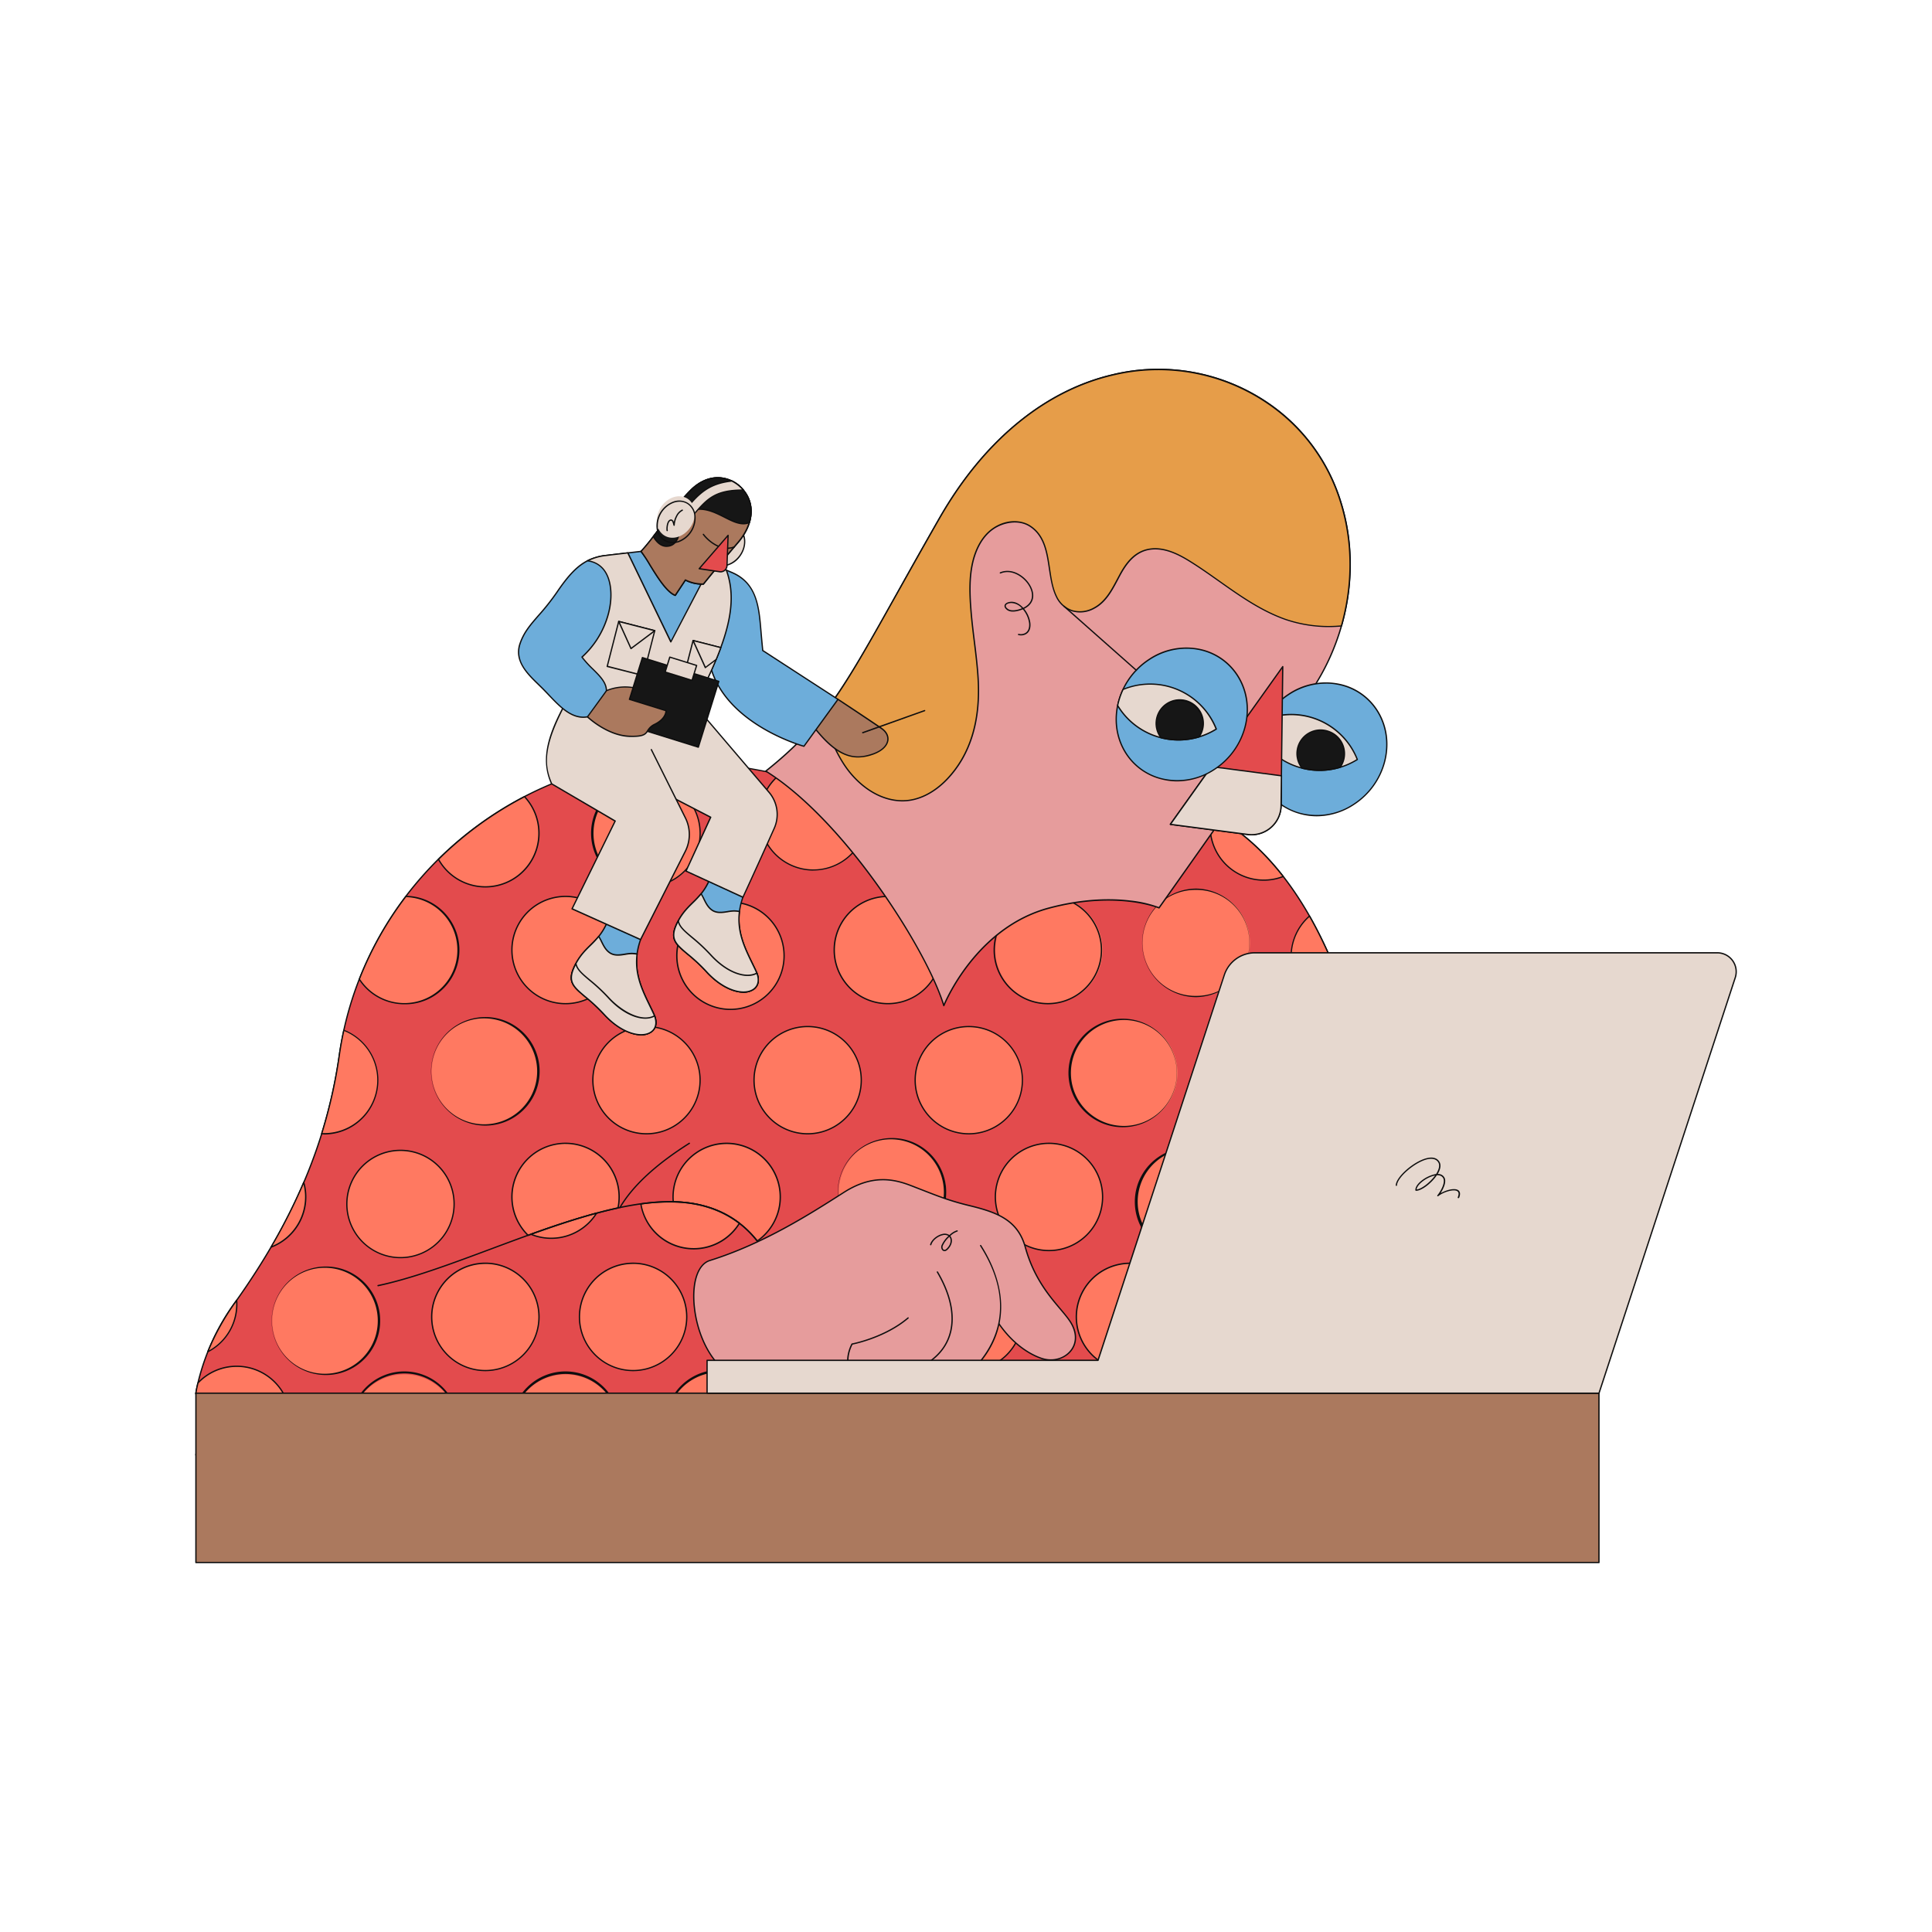 <svg width="80" height="80" fill="none" xmlns="http://www.w3.org/2000/svg"><path d="M9.2 59.692c.07.337.103.68.097 1.024h54.879c-.04-.086-.082-.172-.123-.255-.748-1.497-1.814-2.721-2.72-4.092-1.15-1.743-2.186-3.568-2.912-5.591-.78-2.175-1.18-4.512-1.821-6.745-1.186-4.134-2.775-8.269-6.402-10.313-3.601-2.03-5.697-.627-9.504-.316v-.196c-5.407.396-10.864-2.86-16.236-1.317-5.409 1.553-9.602 6.114-10.408 11.805-.543 3.841-2.094 7.126-4.322 10.246a9.387 9.387 0 0 0-1.512 3.239 5.81 5.81 0 0 0-.108.526c.668.381.957 1.257 1.092 1.985Z" fill="#E34B4D"/><path d="M64.176 60.742H9.297a.026.026 0 0 1-.02-.008.028.028 0 0 1-.007-.02 4.484 4.484 0 0 0-.097-1.017c-.185-1.002-.547-1.664-1.078-1.967a.027.027 0 0 1-.013-.027c.031-.197.058-.317.109-.529a9.36 9.36 0 0 1 1.515-3.248c2.441-3.419 3.813-6.671 4.318-10.234.792-5.593 4.882-10.234 10.428-11.823 3.056-.878 6.189-.195 9.22.465 2.304.501 4.688 1.022 7.022.85l.01.002a.026.026 0 0 1 .01.006.026.026 0 0 1 .006.009.026.026 0 0 1 .002.01v.161c1.033-.086 1.924-.249 2.786-.406 2.282-.418 4.082-.748 6.705.729 3.618 2.039 5.221 6.169 6.414 10.328.249.864.464 1.76.673 2.627.33 1.37.67 2.786 1.145 4.116.632 1.76 1.557 3.535 2.909 5.586.31.47.644.931.967 1.374.62.853 1.26 1.735 1.753 2.721a10.248 10.248 0 0 1 .127.267.026.026 0 0 1-.003.013.029.029 0 0 1-.022.015Zm-54.851-.054h54.809c-.035-.071-.072-.143-.105-.214-.49-.983-1.13-1.862-1.75-2.715-.323-.445-.658-.905-.968-1.375-1.354-2.054-2.28-3.832-2.914-5.597-.478-1.334-.82-2.75-1.15-4.121-.208-.866-.424-1.764-.671-2.623-1.19-4.154-2.788-8.27-6.39-10.299-2.602-1.466-4.396-1.139-6.668-.722-.871.16-1.773.324-2.82.41-.004 0-.008 0-.011-.002a.026.026 0 0 1-.01-.006.029.029 0 0 1-.008-.02v-.168c-2.332.166-4.71-.352-7.009-.853-3.023-.66-6.15-1.34-9.194-.466-5.523 1.587-9.6 6.212-10.39 11.783-.505 3.572-1.88 6.831-4.326 10.257a9.292 9.292 0 0 0-1.507 3.23 7.65 7.65 0 0 0-.105.506c.536.316.902.986 1.087 1.994.07.33.104.665.1 1.001Z" fill="#0E0E0E"/><path d="M8.113 60.228c.029.163.063.324.105.486h.475a2.234 2.234 0 0 1-.58-.486Z" fill="#FF7961"/><path d="M8.693 60.742h-.475a.029.029 0 0 1-.027-.02c-.04-.155-.071-.319-.105-.488a.026.026 0 0 1 .047-.022 2.2 2.2 0 0 0 .573.48c.005.003.009.007.011.013a.026.026 0 0 1-.024.037Zm-.454-.054h.358a2.267 2.267 0 0 1-.441-.368c.025.127.053.25.08.368h.003Z" fill="#0E0E0E"/><path d="M20.097 36.724a2.22 2.22 0 0 0 1.622-3.736 14.74 14.74 0 0 0-3.562 2.595 2.22 2.22 0 0 0 1.94 1.141Z" fill="#FF7961"/><path d="M20.097 36.75a2.25 2.25 0 0 1-1.963-1.154.027.027 0 0 1-.004-.017c.001-.006.004-.011.008-.015a14.782 14.782 0 0 1 3.568-2.6.026.026 0 0 1 .032.006 2.245 2.245 0 0 1-1.64 3.78Zm-1.907-1.163a2.193 2.193 0 1 0 3.523-2.566 14.714 14.714 0 0 0-3.523 2.566Z" fill="#0E0E0E"/><path d="M26.77 36.724a2.22 2.22 0 1 0 0-4.44 2.22 2.22 0 0 0 0 4.44Z" fill="#FF7961"/><path d="M26.77 36.75a2.247 2.247 0 1 1-.002-4.493 2.247 2.247 0 0 1 .002 4.494Zm0-4.44a2.194 2.194 0 1 0 0 4.39 2.194 2.194 0 0 0 0-4.39Z" fill="#0E0E0E"/><path d="M31.459 33.802a2.22 2.22 0 1 0 4.186-1.031c-1.115-.215-2.23-.478-3.344-.708a2.216 2.216 0 0 0-.842 1.74Z" fill="#FF7961"/><path d="M33.679 36.05a2.246 2.246 0 0 1-1.385-4.015.027.027 0 0 1 .012 0c.455.094.917.195 1.364.292.65.143 1.32.286 1.98.417a.028.028 0 0 1 .02.013 2.247 2.247 0 0 1-1.991 3.29v.004Zm-1.372-3.957a2.194 2.194 0 1 0 3.32.706c-.656-.128-1.323-.273-1.968-.413-.444-.1-.901-.2-1.352-.293Z" fill="#0E0E0E"/><path d="M39.322 36.443a2.22 2.22 0 0 0 2.037-3.105c-.215.025-.436.048-.663.067v-.197c-1.09.08-2.18.011-3.272-.136a2.22 2.22 0 0 0 1.898 3.37Z" fill="#FF7961"/><path d="M39.322 36.47a2.248 2.248 0 0 1-1.921-3.413.026.026 0 0 1 .027-.012c1.212.163 2.28.209 3.266.136a.026.026 0 0 1 .02.007.026.026 0 0 1 .006.01.028.028 0 0 1 .002.01v.164c.205-.017.412-.038.633-.063a.026.026 0 0 1 .028.016 2.246 2.246 0 0 1-2.06 3.142v.003Zm-1.885-3.37a2.194 2.194 0 1 0 3.905.267 19.935 19.935 0 0 1-.656.063.028.028 0 0 1-.01-.006.029.029 0 0 1-.008-.02v-.168c-.976.07-2.033.025-3.23-.136Z" fill="#0E0E0E"/><path d="M44.57 34.504a2.22 2.22 0 1 0 3.777-1.581c-1.003-.293-1.911-.324-2.832-.237a2.219 2.219 0 0 0-.946 1.818Z" fill="#FF7961"/><path d="M46.79 36.75a2.246 2.246 0 0 1-1.29-4.086.02.02 0 0 1 .013-.004c1.06-.1 1.934-.027 2.843.237a.04.04 0 0 1 .011.006 2.247 2.247 0 0 1-1.575 3.848h-.003Zm-1.265-4.038a2.193 2.193 0 1 0 2.809.234c-.896-.26-1.762-.332-2.81-.234Z" fill="#0E0E0E"/><path d="M52.329 36.443c.277 0 .551-.051.81-.152-.803-1.028-1.762-1.909-2.937-2.57l-.03-.016a2.219 2.219 0 0 0 2.159 2.738h-.002Z" fill="#FF7961"/><path d="M52.329 36.47a2.247 2.247 0 0 1-2.184-2.771c0-.004.002-.008.005-.011a.027.027 0 0 1 .01-.008.026.026 0 0 1 .024.002l.03.016c1.118.63 2.08 1.473 2.941 2.578a.025.025 0 0 1 .006.01v.013a.027.027 0 0 1-.017.018c-.26.102-.536.153-.815.153Zm-2.14-2.722a2.193 2.193 0 0 0 2.903 2.534c-.852-1.086-1.802-1.916-2.904-2.536v.002Z" fill="#0E0E0E"/><path d="M16.744 41.56a2.22 2.22 0 1 0 .063-4.44 14.235 14.235 0 0 0-1.928 3.423 2.22 2.22 0 0 0 1.865 1.016Z" fill="#FF7961"/><path d="M16.744 41.586a2.242 2.242 0 0 1-1.887-1.027.025.025 0 0 1 0-.024 14.274 14.274 0 0 1 1.93-3.43.027.027 0 0 1 .01-.009.027.027 0 0 1 .012-.002 2.246 2.246 0 0 1-.063 4.492h-.002Zm-1.835-1.044a2.194 2.194 0 1 0 1.91-3.394 14.208 14.208 0 0 0-1.91 3.394Z" fill="#0E0E0E"/><path d="M23.417 41.56a2.22 2.22 0 1 0 0-4.44 2.22 2.22 0 0 0 0 4.44Z" fill="#FF7961"/><path d="M23.418 41.586a2.247 2.247 0 1 1 0-4.494 2.247 2.247 0 0 1 0 4.494Zm0-4.44a2.193 2.193 0 1 0 0 4.387 2.193 2.193 0 0 0 0-4.387Z" fill="#0E0E0E"/><path d="M30.246 41.795a2.22 2.22 0 1 0 0-4.44 2.22 2.22 0 0 0 0 4.44Z" fill="#FF7961"/><path d="M30.246 41.823a2.248 2.248 0 1 1 0-4.496 2.248 2.248 0 0 1 0 4.496Zm0-4.44a2.193 2.193 0 1 0 .004 4.386 2.193 2.193 0 0 0-.004-4.386Z" fill="#0E0E0E"/><path d="M37.12 41.529a2.22 2.22 0 1 0-.711-4.383 2.22 2.22 0 0 0 .711 4.383Z" fill="#FF7961"/><path d="M36.763 41.586a2.247 2.247 0 1 1 0-4.494 2.247 2.247 0 0 1 0 4.494Zm0-4.44a2.193 2.193 0 1 0 .004 4.386 2.193 2.193 0 0 0-.004-4.386Z" fill="#0E0E0E"/><path d="M43.436 41.56a2.22 2.22 0 1 0 0-4.44 2.22 2.22 0 0 0 0 4.44Z" fill="#FF7961"/><path d="M43.436 41.586a2.247 2.247 0 1 1 0-4.493 2.247 2.247 0 0 1 0 4.493Zm0-4.44a2.193 2.193 0 1 0 0 4.385 2.193 2.193 0 0 0 0-4.385Z" fill="#0E0E0E"/><path d="M51.747 39.258a2.22 2.22 0 1 0-4.419-.438 2.22 2.22 0 0 0 4.42.438Z" fill="#FF7961"/><path d="M49.542 41.29a2.248 2.248 0 1 1 0-4.496 2.248 2.248 0 0 1 0 4.495Zm0-4.44a2.194 2.194 0 1 0 0 4.387 2.194 2.194 0 0 0 0-4.388Z" fill="#0E0E0E"/><path d="M53.462 39.603a2.22 2.22 0 0 0 2.45 2.209c-.464-1.361-1.006-2.682-1.688-3.882a2.214 2.214 0 0 0-.761 1.673Z" fill="#FF7961"/><path d="M55.683 41.852a2.247 2.247 0 0 1-1.476-3.938.027.027 0 0 1 .022-.006c.004 0 .007.002.01.004a.028.028 0 0 1 .008.009c.616 1.084 1.17 2.355 1.69 3.886a.027.027 0 0 1 0 .023.028.028 0 0 1-.02.012c-.078.008-.156.011-.234.01Zm-1.466-3.878a2.192 2.192 0 0 0 1.466 3.825c.063 0 .129 0 .193-.009-.513-1.5-1.056-2.748-1.659-3.816Z" fill="#0E0E0E"/><path d="M15.644 44.727a2.22 2.22 0 0 0-1.407-2.065c-.072.34-.137.685-.187 1.034-.155 1.101-.4 2.187-.73 3.249h.105a2.22 2.22 0 0 0 2.22-2.218Z" fill="#FF7961"/><path d="M13.423 46.974h-.106a.028.028 0 0 1-.02-.012.028.028 0 0 1-.004-.023c.33-1.06.574-2.144.73-3.243a14.196 14.196 0 0 1 .192-1.048.025.025 0 0 1 .009-.007.024.024 0 0 1 .022 0 2.247 2.247 0 0 1-.823 4.337v-.004Zm-.071-.055h.071a2.194 2.194 0 0 0 .833-4.225c-.071.333-.132.67-.18 1.002a20.722 20.722 0 0 1-.721 3.223h-.003Z" fill="#0E0E0E"/><path d="M22.289 44.72a2.22 2.22 0 1 0-4.383-.712 2.22 2.22 0 0 0 4.383.711Z" fill="#FF7961"/><path d="M20.097 46.609a2.248 2.248 0 1 1 0-4.496 2.248 2.248 0 0 1 0 4.496Zm0-4.44a2.193 2.193 0 1 0-.002 4.385 2.193 2.193 0 0 0 .002-4.385Z" fill="#0E0E0E"/><path d="M26.77 46.947a2.22 2.22 0 1 0 0-4.44 2.22 2.22 0 0 0 0 4.44Z" fill="#FF7961"/><path d="M26.77 46.974a2.246 2.246 0 1 1-.002-4.492 2.246 2.246 0 0 1 .002 4.492Zm0-4.44a2.193 2.193 0 1 0-.001 4.387 2.193 2.193 0 0 0 .001-4.387Z" fill="#0E0E0E"/><path d="M33.443 46.947a2.22 2.22 0 1 0 0-4.44 2.22 2.22 0 0 0 0 4.44Z" fill="#FF7961"/><path d="M33.444 46.974a2.246 2.246 0 1 1-.002-4.493 2.246 2.246 0 0 1 .002 4.493Zm0-4.44a2.193 2.193 0 1 0-.001 4.387 2.193 2.193 0 0 0 .001-4.387Z" fill="#0E0E0E"/><path d="M40.116 46.947a2.22 2.22 0 1 0 0-4.44 2.22 2.22 0 0 0 0 4.44Z" fill="#FF7961"/><path d="M40.116 46.974a2.246 2.246 0 1 1-.002-4.492 2.246 2.246 0 0 1 .002 4.492Zm0-4.44a2.194 2.194 0 1 0 0 4.388 2.194 2.194 0 0 0 0-4.388Z" fill="#0E0E0E"/><path d="M47.386 46.48a2.22 2.22 0 1 0-1.7-4.103 2.22 2.22 0 0 0 1.7 4.102Z" fill="#FF7961"/><path d="M46.537 46.676a2.247 2.247 0 1 1 0-4.493 2.247 2.247 0 0 1 0 4.493Zm0-4.44a2.193 2.193 0 1 0 0 4.386 2.193 2.193 0 0 0 0-4.386Z" fill="#0E0E0E"/><path d="M12.658 49.562a2.22 2.22 0 0 0-.083-.6c-.394.92-.846 1.814-1.352 2.677a2.22 2.22 0 0 0 1.435-2.077Z" fill="#FF7961"/><path d="M11.223 51.666a.025.025 0 0 1-.026-.025 24.14 24.14 0 0 0 1.356-2.69.027.027 0 0 1 .027-.017.027.027 0 0 1 .023.02 2.245 2.245 0 0 1-1.367 2.71.025.025 0 0 1-.013.002Zm1.346-2.622c-.378.872-.806 1.72-1.284 2.542a2.205 2.205 0 0 0 1.346-2.024c0-.174-.021-.348-.062-.518Z" fill="#0E0E0E"/><path d="M17.432 51.905a2.22 2.22 0 1 0-1.7-4.102 2.22 2.22 0 0 0 1.7 4.102Z" fill="#FF7961"/><path d="M16.583 52.101a2.247 2.247 0 1 1 0-4.494 2.247 2.247 0 0 1 0 4.494Zm0-4.44a2.194 2.194 0 1 0 0 4.389 2.194 2.194 0 0 0 0-4.389Z" fill="#0E0E0E"/><path d="M21.867 51.152c1.268-.458 2.534-.876 3.724-1.132a2.22 2.22 0 1 0-3.724 1.132Z" fill="#FF7961"/><path d="M21.867 51.179a.029.029 0 0 1-.018-.007 2.247 2.247 0 1 1 3.767-1.146.027.027 0 0 1-.021.02c-1.29.278-2.663.75-3.719 1.131l-.009.002Zm1.55-3.81a2.194 2.194 0 0 0-1.542 3.752c1.049-.38 2.413-.848 3.691-1.123a2.196 2.196 0 0 0-2.149-2.628Z" fill="#0E0E0E"/><path d="M28.091 49.772c1.504.084 2.556.716 3.265 1.615a2.22 2.22 0 1 0-3.477-1.62c.071 0 .143 0 .212.005Z" fill="#FF7961"/><path d="M31.356 51.413a.03.03 0 0 1-.022-.01c-.781-.99-1.872-1.528-3.244-1.605-.054 0-.108-.004-.163-.005h-.048a.027.027 0 0 1-.026-.024 2.247 2.247 0 1 1 3.518 1.64.024.024 0 0 1-.015.004Zm-3.452-1.674h.026c.055 0 .11 0 .164.006 1.378.076 2.477.616 3.268 1.605a2.192 2.192 0 1 0-3.458-1.61Z" fill="#0E0E0E"/><path d="M38.127 51.26a2.224 2.224 0 1 0-2.354-3.774 2.224 2.224 0 0 0 2.354 3.774Z" fill="#FF7961"/><path d="M36.935 51.617a2.247 2.247 0 1 1 0-4.494 2.247 2.247 0 0 1 0 4.494Zm0-4.44a2.194 2.194 0 1 0 .004 4.387 2.194 2.194 0 0 0-.004-4.387Z" fill="#0E0E0E"/><path d="M44.285 51.614a2.22 2.22 0 1 0-1.7-4.102 2.22 2.22 0 0 0 1.7 4.102Z" fill="#FF7961"/><path d="M43.436 51.81a2.247 2.247 0 1 1 0-4.494 2.247 2.247 0 0 1 0 4.494Zm0-4.44a2.193 2.193 0 1 0 0 4.386 2.193 2.193 0 0 0 0-4.386Z" fill="#0E0E0E"/><path d="M50.109 51.782a2.22 2.22 0 0 1-.925-4.238 2.219 2.219 0 0 0-.866 4.218 2.22 2.22 0 0 0 1.896.015.857.857 0 0 1-.105.005Z" fill="#FF7961"/><path d="M49.29 52.009a2.246 2.246 0 0 1-.107-4.491c.006 0 .013 0 .018.004a.027.027 0 0 1 .01.016.027.027 0 0 1-.015.03 2.194 2.194 0 0 0 .913 4.188h.104a.027.027 0 0 1 .012.051 2.232 2.232 0 0 1-.936.202Zm-.241-4.428a2.193 2.193 0 1 0 1.028 4.23 2.246 2.246 0 0 1-1.027-4.224l-.001-.006Z" fill="#0E0E0E"/><path d="M9.805 54.002c0-.053 0-.107-.007-.16l-.071.1a9.858 9.858 0 0 0-1.125 2.033 2.22 2.22 0 0 0 1.203-1.973Z" fill="#FF7961"/><path d="M8.604 56.003c-.004 0-.007 0-.01-.002a.025.025 0 0 1-.008-.005.026.026 0 0 1-.007-.03 9.907 9.907 0 0 1 1.127-2.04l.072-.1a.027.027 0 0 1 .048.013 2.24 2.24 0 0 1-1.222 2.163Zm1.172-2.082-.026.037a9.892 9.892 0 0 0-1.093 1.959 2.185 2.185 0 0 0 1.12-1.997Z" fill="#0E0E0E"/><path d="M13.496 56.91a2.22 2.22 0 1 0 0-4.44 2.22 2.22 0 0 0 0 4.44Z" fill="#FF7961"/><path d="M13.496 56.937a2.247 2.247 0 1 1 0-4.494 2.247 2.247 0 0 1 0 4.494Zm0-4.44a2.194 2.194 0 1 0 0 4.387 2.194 2.194 0 0 0 0-4.387Z" fill="#0E0E0E"/><path d="M20.605 56.692a2.22 2.22 0 1 0-1.02-4.321 2.22 2.22 0 0 0 1.02 4.321Z" fill="#FF7961"/><path d="M20.097 56.778a2.248 2.248 0 1 1 0-4.497 2.248 2.248 0 0 1 0 4.497Zm0-4.44a2.193 2.193 0 1 0-.001 4.388 2.193 2.193 0 0 0 .001-4.39v.001Z" fill="#0E0E0E"/><path d="M26.215 56.75a2.22 2.22 0 1 0 0-4.44 2.22 2.22 0 0 0 0 4.44Z" fill="#FF7961"/><path d="M26.215 56.778a2.248 2.248 0 1 1 0-4.496 2.248 2.248 0 0 1 0 4.496Zm0-4.44a2.193 2.193 0 1 0-.001 4.388 2.193 2.193 0 0 0 .001-4.39v.001Z" fill="#0E0E0E"/><path d="M24.707 50.236c-.885.237-1.801.544-2.721.874a2.22 2.22 0 0 0 2.721-.874Z" fill="#FF7961"/><path d="M22.824 51.301c-.291 0-.58-.057-.849-.168a.027.027 0 0 1-.017-.025c0-.006.002-.01.005-.015a.03.03 0 0 1 .013-.01 35.103 35.103 0 0 1 2.721-.875.027.027 0 0 1 .016 0c.005.002.01.005.013.01a.027.027 0 0 1 0 .03 2.238 2.238 0 0 1-1.902 1.053Zm-.762-.19a2.194 2.194 0 0 0 2.581-.832c-.735.2-1.559.466-2.581.832Z" fill="#0E0E0E"/><path d="M28.727 51.71a2.22 2.22 0 0 0 1.89-1.056c-.644-.497-1.474-.825-2.526-.883a8.128 8.128 0 0 0-1.554.08 2.22 2.22 0 0 0 2.19 1.86Z" fill="#FF7961"/><path d="M28.727 51.737a2.236 2.236 0 0 1-2.217-1.892c.001-.003.002-.006.005-.009a.028.028 0 0 1 .017-.01 8.059 8.059 0 0 1 1.561-.081c.991.054 1.846.353 2.54.887.006.005.01.01.01.017a.028.028 0 0 1-.003.02 2.235 2.235 0 0 1-1.913 1.068Zm-2.16-1.862a2.194 2.194 0 0 0 4.011.787c-.683-.517-1.52-.807-2.491-.859a8.04 8.04 0 0 0-1.518.072h-.001Z" fill="#0E0E0E"/><path d="M33.443 56.75a2.22 2.22 0 1 0 0-4.44 2.22 2.22 0 0 0 0 4.44Z" fill="#FF7961"/><path d="M33.444 56.778a2.248 2.248 0 1 1 0-4.497 2.248 2.248 0 0 1 0 4.497Zm0-4.44a2.193 2.193 0 1 0-.001 4.388 2.193 2.193 0 0 0 .001-4.39v.001Z" fill="#0E0E0E"/><path d="M40.624 56.693a2.22 2.22 0 1 0-1.02-4.321 2.22 2.22 0 0 0 1.02 4.321Z" fill="#FF7961"/><path d="M40.116 56.778a2.248 2.248 0 1 1 0-4.496 2.248 2.248 0 0 1 0 4.496Zm0-4.44a2.193 2.193 0 1 0 0 4.388 2.193 2.193 0 0 0 0-4.39v.001Z" fill="#0E0E0E"/><path d="M46.79 56.75a2.22 2.22 0 1 0 0-4.44 2.22 2.22 0 0 0 0 4.44Z" fill="#FF7961"/><path d="M46.79 56.778a2.248 2.248 0 1 1-.002-4.496 2.248 2.248 0 0 1 .001 4.496Zm0-4.44a2.194 2.194 0 1 0 .002 4.388 2.194 2.194 0 0 0-.003-4.39v.001Z" fill="#0E0E0E"/><path d="M8.937 58.852c.471.267.984.386 1.5.533.451.129.899.272 1.344.421a2.22 2.22 0 0 0-3.581-2.54c-.037.139-.065.28-.084.422-.017.094.49.976.821 1.164Z" fill="#FF7961"/><path d="M11.78 59.833h-.008a29.5 29.5 0 0 0-1.342-.42c-.077-.023-.153-.044-.23-.065-.43-.12-.872-.242-1.276-.471-.32-.182-.86-1.068-.839-1.19.015-.111.036-.221.063-.33l.022-.096a.029.029 0 0 1 .007-.013 2.224 2.224 0 0 1 1.628-.7 2.25 2.25 0 0 1 2 3.272.029.029 0 0 1-.024.013Zm-2.83-1.002c.399.225.819.342 1.265.466l.23.064c.4.114.82.246 1.322.415a2.195 2.195 0 0 0-2.824-2.999 2.17 2.17 0 0 0-.722.503l-.021.09a2.765 2.765 0 0 0-.061.324c-.006.08.478.947.811 1.136Z" fill="#0E0E0E"/><path d="M16.744 56.91a2.22 2.22 0 0 0-1.763 3.57h3.525a2.22 2.22 0 0 0-1.762-3.57Z" fill="#FF7961"/><path d="M18.506 60.507H14.98a.026.026 0 0 1-.012-.003.026.026 0 0 1-.01-.008 2.226 2.226 0 0 1-.462-1.365 2.249 2.249 0 1 1 4.494 0c.001.494-.162.974-.464 1.365a.026.026 0 0 1-.021.011Zm-3.51-.053h3.498c.29-.38.446-.845.445-1.323a2.194 2.194 0 1 0-4.386 0c-.002.477.153.942.442 1.322h.002Z" fill="#0E0E0E"/><path d="M23.418 56.91a2.22 2.22 0 0 0-1.762 3.57h3.524a2.22 2.22 0 0 0-1.762-3.57Z" fill="#FF7961"/><path d="M25.179 60.507h-3.525a.026.026 0 0 1-.012-.003.026.026 0 0 1-.01-.008 2.226 2.226 0 0 1-.462-1.365 2.249 2.249 0 1 1 4.494 0c.001.494-.162.974-.463 1.365a.026.026 0 0 1-.022.011Zm-3.51-.053h3.496c.29-.38.446-.845.445-1.323a2.192 2.192 0 0 0-4.23-.852c-.109.27-.162.56-.156.852-.002.477.154.942.444 1.322h.002Z" fill="#0E0E0E"/><path d="M29.792 56.75a2.22 2.22 0 0 0-1.763 3.57h3.524a2.22 2.22 0 0 0-1.761-3.57Z" fill="#FF7961"/><path d="M31.55 60.347h-3.524l-.012-.003a.025.025 0 0 1-.01-.008 2.226 2.226 0 0 1-.463-1.366 2.247 2.247 0 0 1 4.494 0c.002.494-.161.975-.463 1.366a.026.026 0 0 1-.021.01Zm-3.509-.054h3.499c.29-.38.445-.845.444-1.323a2.194 2.194 0 0 0-4.387 0c-.002.478.153.943.442 1.323h.002Z" fill="#0E0E0E"/><path d="M31.712 31.93c3.265 2.034 6.673 7.407 7.369 9.712 0 0 1.262-3.219 4.363-4.043 2.834-.753 4.55-.008 4.55-.008s3.543-4.993 6.23-8.88c2.688-3.886 2.177-9.39-1.75-12.035-3.926-2.647-9.859-1.708-13.572 4.78-3.713 6.487-4.266 8.14-7.19 10.473Z" fill="#E69C9C"/><path d="M39.08 41.669a.027.027 0 0 1-.024-.02c-.364-1.205-1.432-3.15-2.72-4.95-1.542-2.157-3.19-3.843-4.64-4.747a.026.026 0 0 1-.01-.01.026.026 0 0 1-.003-.011c0-.005 0-.009.002-.013a.029.029 0 0 1 .008-.01c2.377-1.897 3.203-3.372 5.41-7.316.508-.91 1.086-1.943 1.775-3.147.95-1.66 2.081-3.02 3.366-4.046 1.188-.95 2.477-1.59 3.833-1.907a8.077 8.077 0 0 1 6.416 1.164c1.72 1.161 2.889 2.966 3.287 5.077.45 2.39-.109 4.941-1.533 6.996-2.657 3.84-6.195 8.828-6.23 8.88a.027.027 0 0 1-.033.01c-.017-.008-1.741-.734-4.533.009-3.051.81-4.332 3.994-4.345 4.026a.027.027 0 0 1-.025.015Zm-7.322-9.74c1.449.91 3.09 2.59 4.622 4.738 1.265 1.77 2.318 3.68 2.704 4.895.206-.472 1.525-3.24 4.352-3.99 1.468-.391 2.632-.373 3.348-.287.41.04.813.132 1.2.272.233-.328 3.64-5.135 6.219-8.86 1.415-2.044 1.97-4.58 1.523-6.956-.395-2.099-1.555-3.889-3.266-5.042a8.02 8.02 0 0 0-6.374-1.156c-1.348.315-2.63.953-3.811 1.897-1.276 1.02-2.404 2.377-3.35 4.03a343.433 343.433 0 0 0-1.776 3.147c-2.201 3.935-3.028 5.418-5.39 7.31v.002Z" fill="#0E0E0E"/><path d="M56.705 32.735c1.017-1.186.949-2.913-.152-3.858-1.101-.944-2.819-.749-3.836.437s-.949 2.913.153 3.858c1.1.944 2.818.748 3.835-.437Z" fill="#6DADDA"/><path d="M54.522 33.802a2.645 2.645 0 0 1-1.514-.484 2.473 2.473 0 0 1-.672-.739c-.753-1.266-.3-2.992 1.008-3.848a2.78 2.78 0 0 1 2.16-.409 2.472 2.472 0 0 1 1.584 1.152c.753 1.266.3 2.993-1.009 3.848a2.84 2.84 0 0 1-1.557.48Zm.38-5.493a2.793 2.793 0 0 0-1.528.469c-1.286.84-1.73 2.534-.992 3.775a2.42 2.42 0 0 0 1.549 1.127 2.725 2.725 0 0 0 2.119-.4c1.289-.841 1.73-2.534.992-3.776a2.423 2.423 0 0 0-1.55-1.127 2.63 2.63 0 0 0-.59-.07v.002Z" fill="#0E0E0E"/><path d="M54.376 29.731c.41.13.786.347 1.104.64.318.292.57.652.738 1.056a3.02 3.02 0 0 1-1.209.441 2.931 2.931 0 0 1-2.374-.744 3.02 3.02 0 0 1-.74-1.053 3.017 3.017 0 0 1 1.21-.445 2.93 2.93 0 0 1 1.27.105Z" fill="#E6D8CF"/><path d="M54.642 31.924a2.977 2.977 0 0 1-2.764-1.88.025.025 0 0 1 .01-.032 2.971 2.971 0 0 1 4.341 1.427.027.027 0 0 1-.01.032 2.971 2.971 0 0 1-1.577.453Zm-2.706-1.88a2.919 2.919 0 0 0 4.235 1.395 2.92 2.92 0 0 0-4.235-1.392v-.003Z" fill="#0E0E0E"/><path d="M55 30.282a.979.979 0 0 0-1.084 1.523c.52.133 1.068.121 1.582-.035A.976.976 0 0 0 55 30.282Z" fill="#161616"/><path d="M54.642 31.924c-.248 0-.495-.031-.735-.093a.035.035 0 0 1-.015-.01 1.002 1.002 0 0 1 1.114-1.565 1.003 1.003 0 0 1 .511 1.529.03.03 0 0 1-.014.01c-.28.085-.57.129-.861.129Zm-.716-.144a2.91 2.91 0 0 0 1.549-.034.952.952 0 1 0-1.549.034Z" fill="#0E0E0E"/><path d="M34.324 30.436c.265.601.54 1.192.984 1.685.52.58 1.236 1.027 2.034 1.038.726.01 1.382-.381 1.87-.892 1.075-1.128 1.378-2.654 1.29-4.163-.055-.924-.215-1.838-.291-2.76-.057-.703-.092-1.44.083-2.13.132-.516.389-1.026.84-1.331.43-.293 1.059-.394 1.515-.1.959.617.651 2.005 1.087 2.905.305.63.952.82 1.573.488.559-.3.806-.914 1.102-1.439.273-.484.623-.911 1.206-.997.583-.086 1.161.197 1.648.496 1.316.816 2.476 1.882 3.96 2.407.713.245 1.47.34 2.221.281.033 0 .066-.005.1-.008.968-3.405-.022-7.183-3.07-9.238-3.927-2.647-9.86-1.708-13.573 4.78-2.5 4.368-3.568 6.542-4.89 8.21.094.26.202.518.311.768Z" fill="#E69D49"/><path d="M37.371 33.186h-.029c-.728-.01-1.457-.383-2.054-1.047-.443-.493-.72-1.082-.988-1.692-.13-.296-.23-.54-.313-.77a.027.027 0 0 1 .004-.026c.958-1.206 1.769-2.657 3.113-5.06.51-.91 1.087-1.942 1.776-3.146.95-1.66 2.081-3.02 3.366-4.046 1.188-.95 2.477-1.59 3.833-1.907a8.075 8.075 0 0 1 6.414 1.164 7.669 7.669 0 0 1 3.053 4.127c.51 1.635.52 3.413.028 5.14a.027.027 0 0 1-.024.02l-.04.004-.059.004a5.572 5.572 0 0 1-2.235-.282c-1.014-.358-1.891-.98-2.74-1.58-.397-.28-.807-.572-1.226-.83-.445-.276-1.03-.58-1.626-.493-.612.09-.956.573-1.187.984a8.08 8.08 0 0 0-.143.267c-.244.457-.495.931-.968 1.183a1.204 1.204 0 0 1-.942.113 1.132 1.132 0 0 1-.668-.613c-.163-.338-.224-.75-.286-1.146-.1-.671-.202-1.365-.794-1.746-.47-.303-1.1-.161-1.485.1-.493.333-.723.9-.83 1.315-.178.704-.136 1.464-.082 2.121.034.41.085.824.135 1.225.062.501.125 1.022.156 1.536.103 1.765-.333 3.172-1.297 4.183-.557.579-1.216.898-1.862.898Zm-3.328-3.513c.082.223.18.463.306.753.266.605.54 1.19.98 1.677.586.654 1.301 1.019 2.014 1.03h.028c.63 0 1.277-.314 1.822-.885.953-1.002 1.385-2.393 1.282-4.142-.03-.513-.094-1.032-.156-1.533-.05-.401-.1-.817-.135-1.227-.054-.661-.097-1.427.084-2.139.108-.425.344-1.002.852-1.347.573-.387 1.188-.33 1.543-.1.613.394.716 1.1.819 1.783.058.395.118.803.279 1.134a1.081 1.081 0 0 0 .635.585 1.154 1.154 0 0 0 .9-.11c.459-.247.706-.71.946-1.16l.143-.268c.238-.421.591-.918 1.226-1.01.613-.092 1.21.22 1.662.5.421.261.832.552 1.23.834.845.597 1.718 1.217 2.726 1.575a5.505 5.505 0 0 0 2.214.28l.058-.005h.021c.483-1.712.472-3.472-.033-5.092a7.613 7.613 0 0 0-3.03-4.098 8.022 8.022 0 0 0-6.374-1.156c-1.348.314-2.63.952-3.812 1.897-1.276 1.02-2.403 2.376-3.35 4.03-.689 1.204-1.266 2.236-1.776 3.146-1.34 2.39-2.148 3.84-3.104 5.048Z" fill="#0E0E0E"/><path d="m48.464 34.134 3.202.42a1.222 1.222 0 0 0 1.381-1.198l.072-5.751-4.655 6.53Z" fill="#E34B4D"/><path d="M51.825 34.59c-.054 0-.108-.004-.162-.01l-3.203-.42a.026.026 0 0 1-.02-.016.027.027 0 0 1 0-.026l4.654-6.53a.026.026 0 0 1 .03-.01c.006.002.01.006.014.01.003.005.005.01.005.016l-.072 5.751a1.25 1.25 0 0 1-1.246 1.235Zm-3.313-.477 3.158.413a1.195 1.195 0 0 0 1.35-1.172l.068-5.665-4.576 6.424Z" fill="#0E0E0E"/><path d="m50.165 31.745-1.701 2.39 3.202.418a1.222 1.222 0 0 0 1.381-1.197l.015-1.232-2.897-.379Z" fill="#E6D8CF"/><path d="M51.825 34.59c-.054 0-.108-.004-.162-.01l-3.203-.42a.026.026 0 0 1-.02-.016.027.027 0 0 1 0-.026l1.702-2.39a.026.026 0 0 1 .025-.01l2.9.38a.028.028 0 0 1 .023.027l-.015 1.231a1.25 1.25 0 0 1-1.25 1.234Zm-3.313-.477 3.158.413a1.195 1.195 0 0 0 1.35-1.172l.015-1.207-2.857-.374-1.666 2.34Z" fill="#0E0E0E"/><path d="M50.927 31.292c1.017-1.186.95-2.913-.152-3.857-1.101-.945-2.818-.749-3.835.437-1.018 1.186-.95 2.913.152 3.857 1.101.945 2.818.75 3.835-.437Z" fill="#6DADDA"/><path d="M48.745 32.357c-.204 0-.406-.025-.603-.072a2.473 2.473 0 0 1-1.584-1.151c-.753-1.266-.3-2.992 1.01-3.848a2.78 2.78 0 0 1 2.16-.409 2.474 2.474 0 0 1 1.582 1.152c.754 1.266.301 2.992-1.008 3.848a2.842 2.842 0 0 1-1.557.48Zm.38-5.493a2.786 2.786 0 0 0-1.529.47c-1.289.84-1.73 2.533-.991 3.774a2.421 2.421 0 0 0 1.549 1.127 2.724 2.724 0 0 0 2.119-.4c1.289-.84 1.73-2.535.99-3.776a2.423 2.423 0 0 0-1.547-1.128 2.626 2.626 0 0 0-.588-.067h-.003Z" fill="#0E0E0E"/><path d="M47.05 27.78a.027.027 0 0 1-.017-.007l-2.994-2.65a.026.026 0 0 1-.006-.008.027.027 0 0 1 0-.02.027.027 0 0 1 .044-.009l2.993 2.65a.027.027 0 0 1-.002.042.026.026 0 0 1-.015.004l-.002-.003Z" fill="#0E0E0E"/><path d="M41.42 23.722c.851-.358 1.944 1.055.925 1.483-.165.071-.469.155-.634.027-.2-.157-.042-.277.153-.287.398-.02.737.497.774.86.023.228-.053.441-.31.479a.376.376 0 0 1-.152-.01" fill="#E69C9C"/><path d="M42.275 26.311a.456.456 0 0 1-.106-.013.027.027 0 0 1 .014-.052.372.372 0 0 0 .143.008c.295-.044.298-.33.286-.45-.03-.211-.12-.41-.258-.573-.108.045-.463.175-.658.023-.106-.083-.111-.153-.097-.197.024-.077.128-.131.265-.139.174-.008.35.08.505.249.21-.098.333-.249.358-.44.034-.27-.14-.6-.43-.82-.29-.22-.597-.272-.864-.16a.027.027 0 0 1-.035-.014.026.026 0 0 1 0-.02.027.027 0 0 1 .014-.015c.286-.12.62-.06.917.166.298.226.489.582.452.871-.018.143-.1.342-.375.474l.004.004c.138.169.227.371.257.586.029.287-.095.474-.331.509a.414.414 0 0 1-.061.003Zm-.388-1.34h-.023c-.11.005-.199.047-.214.101-.016.055.034.103.08.138.132.104.386.058.586-.022a.607.607 0 0 0-.43-.217Z" fill="#0E0E0E"/><path d="M46.502 28.548c-.1.213-.175.437-.223.667a2.944 2.944 0 0 0 4.082.974 2.943 2.943 0 0 0-3.86-1.641h.001Z" fill="#E6D8CF"/><path d="M48.8 30.665a2.971 2.971 0 0 1-2.544-1.436.026.026 0 0 1 0-.02 2.97 2.97 0 0 1 .23-.68 2.97 2.97 0 0 1 3.904 1.65.028.028 0 0 1 0 .019.028.028 0 0 1-.01.014 2.975 2.975 0 0 1-1.58.453Zm-2.492-1.455a2.918 2.918 0 0 0 4.02.968 2.914 2.914 0 0 0-3.806-1.609 2.95 2.95 0 0 0-.215.641Z" fill="#0E0E0E"/><path d="M49.156 29.023a.978.978 0 0 0-1.083 1.524c.52.133 1.067.12 1.581-.036a.978.978 0 0 0-.498-1.487Z" fill="#161616"/><path d="M48.801 30.665a2.97 2.97 0 0 1-.735-.093.025.025 0 0 1-.015-.01 1.003 1.003 0 1 1 1.625-.036.025.025 0 0 1-.014.01 2.96 2.96 0 0 1-.861.129Zm-.716-.144a2.91 2.91 0 0 0 1.549-.035.969.969 0 0 0 .117-.237.952.952 0 0 0-1.808-.595.952.952 0 0 0 .146.869l-.004-.002Z" fill="#0E0E0E"/><path d="M34.7 28.958c.751.491 1.682 1.114 1.823 1.218.414.298.316.819-.414 1.06-.73.24-1.472.171-2.578-1.37" fill="#AB795E"/><path d="M35.528 31.367c-.59 0-1.212-.358-2.023-1.483a.027.027 0 0 1 0-.03.029.029 0 0 1 .006-.008.028.028 0 0 1 .01-.004.028.028 0 0 1 .02.003.027.027 0 0 1 .008.008c1.181 1.64 1.933 1.56 2.551 1.36.368-.12.6-.323.635-.556.026-.167-.058-.333-.228-.456-.143-.102-1.067-.72-1.82-1.218a.027.027 0 0 1 .03-.045c.753.494 1.68 1.114 1.822 1.217.187.136.278.32.25.508-.04.254-.287.472-.672.6-.19.066-.389.101-.589.104Z" fill="#0E0E0E"/><path d="M24.325 23.222c.24-.12.5-.195.767-.222.829-.1 2.435-.282 2.435-.282s1.74.53 2.8.994c1.06.464 1.104 1.494 1.193 2.518.033.381.066.706.066.706s1.973 1.282 3.115 2.022L33.29 30.9s-3.08-.826-3.824-3.146l-4.169-.243" fill="#6DADDA"/><path d="M33.29 30.927h-.007c-.03-.007-3.086-.852-3.837-3.145l-4.15-.243a.026.026 0 0 1-.025-.029.026.026 0 0 1 .028-.025l4.168.244a.027.027 0 0 1 .025.019c.702 2.188 3.536 3.05 3.787 3.123l1.382-1.906-3.091-2.005a.028.028 0 0 1-.008-.008.032.032 0 0 1-.004-.011c0-.004-.033-.33-.066-.706l-.01-.128c-.085-.993-.166-1.93-1.167-2.368-1.017-.446-2.684-.959-2.793-.992-.104.012-1.635.186-2.429.282-.264.025-.522.1-.759.219a.027.027 0 0 1-.033-.013.027.027 0 0 1 .009-.035c.243-.122.506-.198.777-.225.818-.098 2.419-.28 2.434-.282h.011c.018.006 1.753.537 2.803.996 1.03.45 1.116 1.448 1.198 2.412l.011.128c.029.334.058.629.065.692.158.104 2.011 1.307 3.104 2.015a.028.028 0 0 1 .007.039l-1.41 1.942a.027.027 0 0 1-.01.007.027.027 0 0 1-.01.003Z" fill="#0E0E0E"/><path d="M30.078 23.606c-.195-.08-.406-.16-.619-.239l-1.681 3.211-1.782-3.684c-.329.039-.652.076-.904.107a2.219 2.219 0 0 0-.767.22l-1.254 4.633.414 1.21 4.672 1.192c1.897-3.336 2.472-5.12 1.921-6.65Z" fill="#E6D8CF"/><path d="M28.157 30.283h-.007L23.48 29.09a.027.027 0 0 1-.019-.017l-.414-1.21a.023.023 0 0 1 0-.016l1.253-4.63a.026.026 0 0 1 .006-.01.027.027 0 0 1 .008-.008c.243-.122.507-.198.777-.225l.906-.107a.028.028 0 0 1 .027.015l1.758 3.637 1.653-3.164a.027.027 0 0 1 .032-.013 18.659 18.659 0 0 1 .63.245.026.026 0 0 1 .005.01c.538 1.487.035 3.233-1.92 6.672a.026.026 0 0 1-.024.014Zm-4.651-1.242 4.639 1.184c1.933-3.403 2.434-5.134 1.91-6.598a15.72 15.72 0 0 0-.584-.226l-1.67 3.19a.028.028 0 0 1-.025.014.026.026 0 0 1-.024-.015l-1.772-3.667c-.322.037-.638.072-.884.104a2.17 2.17 0 0 0-.748.215l-1.249 4.613.407 1.186ZM25.671 50.03a.029.029 0 0 1-.014-.004.028.028 0 0 1-.01-.037c.527-.898 1.496-1.796 2.883-2.67a.028.028 0 0 1 .041.019.027.027 0 0 1-.013.027c-1.379.869-2.343 1.76-2.864 2.65a.027.027 0 0 1-.023.014Z" fill="#0E0E0E"/><path d="M32.407 57.592h-.006a.028.028 0 0 1-.017-.013.028.028 0 0 1-.003-.02c.358-1.328.424-4.13-.926-5.998-.788-1.09-1.92-1.682-3.366-1.762-2.208-.122-5.013.924-7.723 1.933-1.699.634-3.302 1.232-4.706 1.53a.027.027 0 0 1-.032-.022.028.028 0 0 1 .02-.032c1.4-.295 3.003-.893 4.7-1.526 2.716-1.014 5.526-2.062 7.744-1.94 1.461.082 2.607.682 3.404 1.785 1.36 1.883 1.296 4.706.936 6.043a.028.028 0 0 1-.025.022Z" fill="#0E0E0E"/><path d="M66.21 57.688H8.112v7.013h58.096v-7.012Z" fill="#AB795E"/><path d="M66.209 64.728H8.113a.027.027 0 0 1-.028-.027v-7.012a.027.027 0 0 1 .027-.027H66.21a.027.027 0 0 1 .027.026v7.013a.027.027 0 0 1-.028.027Zm-58.07-.054h58.043v-6.959H8.139v6.959Z" fill="#0E0E0E"/><path d="M40.626 53.311c.755 2.23 2.162 2.857 2.603 2.967.86.215 1.741-.594 1.063-1.59-.417-.61-1.383-1.392-1.837-3.046-.318-1.158-1.234-1.46-2.35-1.727-.936-.227-1.454-.463-2.41-.827-.709-.271-1.593-.452-2.751.286-1.51.965-3.366 2.138-5.556 2.823-1.302.408-.64 4.72 1.589 4.97h8.784" fill="#E69C9C"/><path d="M39.761 57.193h-8.783c-1.3-.143-2.12-1.68-2.258-3.119-.096-1.002.163-1.747.661-1.903 2.23-.699 4.148-1.925 5.549-2.82 1.165-.745 2.057-.566 2.776-.292.192.072.366.143.529.205.656.256 1.13.44 1.876.622 1.146.278 2.05.584 2.37 1.749.342 1.244.978 1.997 1.442 2.547.154.183.287.341.39.491.296.43.327.88.087 1.225-.241.346-.722.52-1.178.405-.18-.044-1.783-.507-2.622-2.983a.027.027 0 0 1 .028-.036.027.027 0 0 1 .023.019c.83 2.448 2.406 2.905 2.584 2.948.436.108.885-.046 1.12-.384.227-.326.196-.75-.086-1.163-.1-.149-.233-.306-.386-.487-.469-.554-1.11-1.312-1.454-2.568-.313-1.137-1.201-1.437-2.33-1.71-.75-.183-1.225-.368-1.883-.625l-.529-.205c-.706-.27-1.582-.445-2.728.286-1.403.898-3.325 2.127-5.562 2.826-.473.149-.716.874-.624 1.848.136 1.417.938 2.928 2.207 3.07h8.781a.026.026 0 0 1 .025.016.027.027 0 0 1-.025.038Z" fill="#0E0E0E"/><path d="M40.605 51.574c1.058 1.662 1.285 3.626-.433 5.25-1.278 1.207-2.077.68-2.418.226-.341-.453-.075-.981.417-1.549.49-.567.604-1.398.453-1.7" fill="#E69C9C"/><path d="M38.72 57.592a1.18 1.18 0 0 1-.101-.005c-.46-.039-.752-.343-.885-.52-.394-.524.016-1.12.416-1.583.49-.565.595-1.38.45-1.67a.027.027 0 0 1 .047-.023c.152.302.047 1.145-.456 1.728-.573.664-.703 1.131-.415 1.516.128.17.408.462.847.5.461.041.977-.205 1.53-.728.875-.827 2.094-2.603.43-5.217a.027.027 0 0 1 .018-.04.025.025 0 0 1 .02.004.027.027 0 0 1 .007.008c.567.89.853 1.807.828 2.654-.028.977-.454 1.862-1.266 2.63-.526.494-1.017.746-1.47.746Z" fill="#0E0E0E"/><path d="M38.815 52.669c.869 1.473.758 2.721-.037 3.475-1.04.987-2.999 1.289-3.453.776-.467-.526-.042-1.269-.042-1.269s1.343-.248 2.322-1.081" fill="#E69C9C"/><path d="M36.153 57.193h-.109c-.352-.014-.61-.102-.742-.253-.474-.533-.049-1.289-.045-1.299a.025.025 0 0 1 .019-.013c.013 0 1.346-.257 2.308-1.074a.027.027 0 0 1 .038 0 .027.027 0 0 1 .008.019.026.026 0 0 1-.008.019c-.922.788-2.18 1.057-2.321 1.086-.048.091-.375.755.044 1.226.121.137.372.22.704.235.763.032 1.973-.311 2.71-1.012.84-.799.852-2.053.033-3.442a.027.027 0 0 1-.004-.01.027.027 0 0 1 .006-.02.026.026 0 0 1 .008-.007.028.028 0 0 1 .037.01c.833 1.412.817 2.69-.043 3.509-.725.683-1.852 1.026-2.643 1.026Z" fill="#0E0E0E"/><path d="M38.539 51.54c.058-.204.286-.375.488-.418.358-.077.464.258.267.518-.066.087-.174.21-.265.095-.157-.198.413-.734.604-.763" fill="#E69C9C"/><path d="M39.112 51.809a.13.13 0 0 1-.104-.057.203.203 0 0 1-.01-.21c.066-.138.16-.262.274-.364a.303.303 0 0 0-.24-.03c-.184.04-.41.2-.467.399a.028.028 0 0 1-.013.016.027.027 0 0 1-.02.002.027.027 0 0 1-.02-.033c.064-.215.309-.393.51-.436a.353.353 0 0 1 .29.045.805.805 0 0 1 .317-.196h.01a.027.027 0 0 1 .017.013.028.028 0 0 1-.019.04.756.756 0 0 0-.286.18l.02.03c.078.12.055.3-.057.448-.053.072-.124.152-.203.153Zm.2-.594c-.11.097-.2.215-.263.347a.155.155 0 0 0 0 .157.079.079 0 0 0 .061.036c.055 0 .118-.075.16-.13.099-.13.12-.287.056-.389l-.014-.021Z" fill="#0E0E0E"/><path d="M31.314 40.227c-.41-.888-1.009-1.79-.55-3.088l.071-.296-1.205-1.258c-.358 1.799-1.146 1.594-1.639 2.745-.354.829.343.893 1.256 1.897 1.19 1.31 2.501.943 2.067 0Z" fill="#6DADDA"/><path d="M30.786 41.107c-.43 0-1.012-.258-1.56-.86-.239-.258-.496-.499-.77-.72-.477-.399-.74-.619-.49-1.205.201-.47.456-.72.7-.962.359-.351.725-.716.937-1.777a.027.027 0 0 1 .046-.013l1.206 1.257a.026.026 0 0 1 .006.025l-.071.297c-.398 1.124 0 1.94.385 2.73.055.114.11.227.163.34.152.33.103.62-.132.776a.754.754 0 0 1-.42.112Zm-1.138-5.466c-.214 1.04-.584 1.403-.94 1.755-.243.237-.493.484-.69.945-.234.549 0 .747.475 1.146.276.223.536.465.777.725.738.813 1.535.987 1.909.74.215-.144.256-.402.113-.71a18.123 18.123 0 0 0-.163-.339c-.39-.8-.792-1.626-.388-2.77l.068-.279-1.16-1.213Z" fill="#0E0E0E"/><path d="M31.314 40.227c-.344-.745-.82-1.504-.695-2.49a1.472 1.472 0 0 0-.23-.02 3.444 3.444 0 0 0-.401.049c-.173.02-.348.02-.498-.08-.243-.163-.313-.451-.46-.678-.348.43-.746.638-1.039 1.322-.354.829.343.893 1.256 1.897 1.19 1.31 2.501.943 2.067 0Z" fill="#E6D8CF"/><path d="M30.786 41.107c-.43 0-1.012-.258-1.56-.86-.239-.258-.496-.499-.77-.72-.477-.399-.74-.619-.49-1.205.201-.47.456-.72.7-.962a4.15 4.15 0 0 0 .344-.366.028.028 0 0 1 .023-.01.026.026 0 0 1 .02.012c.045.073.086.148.123.226.082.165.167.336.33.444.148.1.325.094.479.076a2.05 2.05 0 0 0 .134-.02c.09-.017.18-.027.27-.03.079 0 .157.008.235.021a.027.027 0 0 1 .022.03c-.106.832.215 1.495.53 2.136.055.114.11.227.162.34.152.33.103.62-.132.776a.754.754 0 0 1-.42.112Zm-1.758-4.05a4.514 4.514 0 0 1-.323.342c-.242.237-.492.484-.69.945-.233.548 0 .747.475 1.146.276.223.536.465.777.725.738.812 1.535.987 1.909.74.215-.144.256-.402.113-.71-.051-.113-.107-.225-.162-.338-.313-.645-.636-1.305-.537-2.141a1.375 1.375 0 0 0-.201-.017 1.687 1.687 0 0 0-.261.03l-.137.02c-.163.02-.353.025-.516-.084-.174-.117-.262-.294-.347-.466a1.83 1.83 0 0 0-.1-.195v.003Z" fill="#0E0E0E"/><path d="M29.424 39.531c-.69-.757-1.257-.98-1.339-1.4-.032.06-.064.126-.094.196-.354.829.343.894 1.256 1.897 1.162 1.278 2.435.96 2.094.068-.383.225-1.173.06-1.917-.76Z" fill="#E6D8CF"/><path d="M30.786 41.107c-.505 0-1.129-.39-1.56-.865a7.372 7.372 0 0 0-.77-.72c-.477-.399-.74-.619-.49-1.205.03-.071.062-.135.095-.199a.024.024 0 0 1 .012-.011.024.024 0 0 1 .016-.002.026.026 0 0 1 .023.02c.045.237.249.407.556.664.275.223.535.465.776.725.722.794 1.494.981 1.884.755a.03.03 0 0 1 .038.016c.119.308.053.576-.176.716a.756.756 0 0 1-.404.106Zm-2.709-2.901a2.576 2.576 0 0 0-.061.133c-.234.549 0 .747.474 1.146.276.223.536.465.777.725.725.797 1.517.98 1.895.748.2-.124.26-.35.165-.624-.416.215-1.198.017-1.924-.78a7.283 7.283 0 0 0-.77-.72c-.274-.234-.483-.406-.556-.626v-.002Z" fill="#0E0E0E"/><path d="m31.848 32.813-2.741-3.215-2.892-1.128-.805 2.34 1.179 1.56 2.837 1.469-1.02 2.228 2.359 1.084c.46-.996.965-2.119 1.295-2.856a1.4 1.4 0 0 0-.212-1.482Z" fill="#E6D8CF"/><path d="M30.765 37.18h-.012l-2.359-1.086a.025.025 0 0 1-.013-.015.025.025 0 0 1 .001-.02l1.009-2.206-2.815-1.457a.02.02 0 0 1-.008-.008l-1.18-1.562a.025.025 0 0 1-.004-.024l.805-2.34a.028.028 0 0 1 .015-.015.03.03 0 0 1 .02 0l2.893 1.127a.03.03 0 0 1 .01.008l2.742 3.213a1.438 1.438 0 0 1 .214 1.513c-.34.758-.841 1.87-1.296 2.856a.028.028 0 0 1-.009.01.028.028 0 0 1-.013.005Zm-2.323-1.124 2.31 1.061c.452-.98.947-2.077 1.284-2.831a1.383 1.383 0 0 0-.208-1.456l-2.737-3.21-2.86-1.114-.788 2.298 1.167 1.546 2.832 1.466a.027.027 0 0 1 .012.035l-1.012 2.205Z" fill="#0E0E0E"/><path d="M27.075 41.993c-.41-.888-1.008-1.79-.55-3.087l.072-.296-1.206-1.258c-.358 1.798-1.146 1.594-1.639 2.745-.354.829.343.893 1.256 1.896 1.192 1.31 2.502.944 2.067 0Z" fill="#6DADDA"/><path d="M26.547 42.87c-.43 0-1.012-.257-1.56-.859a7.352 7.352 0 0 0-.77-.72c-.477-.399-.74-.619-.489-1.205.201-.47.455-.72.7-.962.358-.351.725-.716.936-1.777a.027.027 0 0 1 .02-.02.026.026 0 0 1 .026.006l1.206 1.258a.026.026 0 0 1 .007.012.027.027 0 0 1 0 .013l-.072.297c-.397 1.124 0 1.94.385 2.73.056.113.111.227.163.339.152.33.104.621-.132.778a.759.759 0 0 1-.42.11Zm-1.14-5.462c-.215 1.04-.585 1.403-.941 1.755-.242.237-.492.484-.689.945-.235.548 0 .747.474 1.146.276.223.536.465.777.725.739.812 1.535.987 1.91.74.215-.144.255-.402.112-.71-.051-.113-.107-.225-.162-.34-.39-.798-.792-1.625-.389-2.768l.072-.28-1.164-1.213Z" fill="#0E0E0E"/><path d="M27.075 41.993c-.344-.744-.82-1.504-.694-2.49a1.472 1.472 0 0 0-.231-.02 3.432 3.432 0 0 0-.4.05c-.174.02-.348.02-.498-.08-.244-.164-.314-.452-.46-.678-.35.43-.747.637-1.04 1.322-.354.829.343.893 1.256 1.896 1.192 1.31 2.502.944 2.067 0Z" fill="#E6D8CF"/><path d="M26.547 42.87c-.43 0-1.012-.257-1.56-.859a7.363 7.363 0 0 0-.77-.72c-.477-.399-.74-.619-.489-1.205.201-.47.455-.72.7-.962.122-.116.236-.238.343-.366a.03.03 0 0 1 .023-.01c.004 0 .008.001.011.004a.027.027 0 0 1 .01.008c.044.073.086.148.123.226.081.165.166.336.328.444.149.1.326.094.48.072.045-.005.09-.012.135-.02.089-.016.179-.026.269-.03.079.001.157.008.235.021a.028.028 0 0 1 .023.03c-.107.833.215 1.496.53 2.137.054.114.11.226.16.338.153.331.105.622-.13.778a.758.758 0 0 1-.421.115Zm-1.758-4.05a4.5 4.5 0 0 1-.323.343c-.242.237-.492.484-.689.945-.235.548 0 .747.474 1.146.276.223.536.465.777.725.739.812 1.535.987 1.91.74.215-.144.255-.402.112-.71-.051-.113-.107-.225-.162-.339-.312-.644-.635-1.304-.537-2.14a1.31 1.31 0 0 0-.2-.017 1.666 1.666 0 0 0-.262.03l-.136.02c-.164.02-.354.025-.516-.084-.174-.117-.263-.294-.348-.465a2.306 2.306 0 0 0-.1-.193Z" fill="#0E0E0E"/><path d="M25.185 41.3c-.69-.757-1.256-.98-1.337-1.4-.033.061-.064.126-.094.197-.355.829.343.893 1.255 1.896 1.163 1.279 2.435.96 2.095.072-.384.218-1.174.055-1.92-.764Z" fill="#E6D8CF"/><path d="M26.547 42.876c-.505 0-1.128-.39-1.56-.865a7.363 7.363 0 0 0-.77-.72c-.477-.399-.74-.619-.489-1.205.03-.071.06-.135.095-.199a.026.026 0 0 1 .027-.013c.006 0 .01.003.015.006a.026.026 0 0 1 .008.014c.046.237.249.407.556.664.277.223.537.465.78.725.533.587 1.374 1.05 1.884.755a.032.032 0 0 1 .022 0 .027.027 0 0 1 .016.016c.118.308.052.573-.176.716a.757.757 0 0 1-.407.106Zm-2.709-2.901a2.57 2.57 0 0 0-.06.133c-.235.548 0 .747.474 1.146.275.223.535.465.776.725.725.797 1.518.98 1.895.748.201-.124.26-.35.165-.624-.416.215-1.198.017-1.923-.78a7.352 7.352 0 0 0-.77-.72c-.277-.235-.483-.409-.557-.628Z" fill="#0E0E0E"/><path d="M23.65 28.702c-.907 1.575-1.301 2.66-.806 3.757l2.63 1.538-1.786 3.634 2.837 1.275 1.854-3.66a1.531 1.531 0 0 0 .005-1.374l-1.413-2.833" fill="#E6D8CF"/><path d="M26.525 38.933h-.011l-2.837-1.274a.025.025 0 0 1-.009-.007.025.025 0 0 1-.005-.01.026.026 0 0 1 0-.02l1.774-3.611-2.606-1.53a.025.025 0 0 1-.011-.012c-.501-1.115-.086-2.23.806-3.78a.027.027 0 0 1 .027-.013c.004 0 .007 0 .01.002.006.004.01.01.012.017a.028.028 0 0 1-.002.02c-1.163 2.021-1.179 2.899-.808 3.724l2.622 1.534c.006.004.01.01.012.016a.026.026 0 0 1-.002.02l-1.773 3.608 2.788 1.253 1.843-3.636a1.508 1.508 0 0 0 .004-1.35l-1.412-2.832a.027.027 0 0 1 .012-.036.026.026 0 0 1 .01-.002.026.026 0 0 1 .026.015l1.412 2.831a1.565 1.565 0 0 1-.004 1.399l-1.854 3.66a.028.028 0 0 1-.024.014Z" fill="#0E0E0E"/><path d="M25.109 25.684c-.358 1.002-1.01 1.524-1.01 1.524.397.546 1.06.894 1.01 1.458-.05.564-.447 1.093-1.06 1.027-.613-.066-1.11-.713-1.59-1.193-.481-.48-1.193-1.044-.932-1.839.262-.795.845-1.126 1.54-2.153.454-.67.823-1.064 1.254-1.29 1.036.128 1.152 1.439.788 2.466Z" fill="#6DADDA"/><path d="M24.15 29.725c-.034 0-.07-.002-.104-.006-.516-.056-.942-.505-1.354-.939a13.28 13.28 0 0 0-.252-.26l-.161-.158c-.453-.439-1.016-.984-.774-1.71.16-.478.43-.787.77-1.179a9.62 9.62 0 0 0 .774-.98c.477-.703.842-1.079 1.264-1.295a1.001 1.001 0 0 1 .781.483c.291.472.307 1.262.04 2.014a3.73 3.73 0 0 1-1 1.519c.133.168.277.326.433.473.31.306.602.594.568.982-.023.33-.174.636-.42.856a.877.877 0 0 1-.564.2Zm.18-6.475c-.41.215-.768.582-1.236 1.273a9.706 9.706 0 0 1-.778.985c-.337.388-.604.694-.76 1.162-.231.693.295 1.203.76 1.653l.162.158c.083.084.17.175.253.263.406.43.824.869 1.32.922a.827.827 0 0 0 .63-.184c.235-.21.38-.504.401-.819.033-.362-.239-.63-.552-.94a4.207 4.207 0 0 1-.453-.5.027.027 0 0 1 .005-.037 3.638 3.638 0 0 0 1.002-1.513l.026.01-.026-.01c.262-.737.248-1.51-.035-1.968a.947.947 0 0 0-.72-.455ZM35.724 30.365a.028.028 0 0 1-.025-.018.026.026 0 0 1 .008-.03.028.028 0 0 1 .009-.005l2.562-.912a.028.028 0 0 1 .036.027.026.026 0 0 1-.018.024l-2.56.914a.02.02 0 0 1-.012 0Z" fill="#0E0E0E"/><path d="m27.116 26.115-1.493-.383-.477 1.862 1.493.382.477-1.861Z" fill="#E6D8CF"/><path d="M26.636 28.001h-.006l-1.493-.38a.028.028 0 0 1-.017-.012.028.028 0 0 1-.003-.02l.477-1.863a.027.027 0 0 1 .033-.02l1.494.383a.028.028 0 0 1 .016.012.03.03 0 0 1 0 .021l-.478 1.862a.026.026 0 0 1-.023.017Zm-1.46-.43 1.441.37.464-1.81-1.443-.365-.462 1.806Z" fill="#0E0E0E"/><path d="m26.129 26.855-.508-1.122 1.492.383-.984.74Z" fill="#E6D8CF"/><path d="M26.129 26.882h-.007a.025.025 0 0 1-.018-.015l-.508-1.122a.027.027 0 0 1 .004-.029.026.026 0 0 1 .027-.008l1.494.383c.004 0 .009.003.012.007a.027.027 0 0 1 .007.013.026.026 0 0 1-.01.027l-.986.739a.025.025 0 0 1-.015.005Zm-.46-1.109.47 1.041.913-.686-1.384-.355Z" fill="#0E0E0E"/><path d="m28.699 26.523-.477 1.861.832.215a16.95 16.95 0 0 0 .793-1.78l-1.148-.296Z" fill="#E6D8CF"/><path d="M29.054 28.624h-.006l-.833-.215a.025.025 0 0 1-.017-.012.026.026 0 0 1-.003-.02l.478-1.862a.026.026 0 0 1 .012-.017.029.029 0 0 1 .02 0l1.146.294a.026.026 0 0 1 .017.014.025.025 0 0 1 0 .021 16.656 16.656 0 0 1-.793 1.782.026.026 0 0 1-.02.015Zm-.8-.26.788.202c.29-.562.547-1.14.772-1.731l-1.096-.28-.464 1.81Z" fill="#0E0E0E"/><path d="m28.699 26.523.508 1.12.447-.336c.072-.169.135-.333.193-.492l-1.148-.293Z" fill="#E6D8CF"/><path d="M29.207 27.671H29.2a.028.028 0 0 1-.018-.015l-.508-1.123a.029.029 0 0 1-.002-.015c.001-.005.003-.01.006-.013a.028.028 0 0 1 .027-.009l1.146.294a.025.025 0 0 1 .01.005.024.024 0 0 1 .01.02l-.003.01c-.06.163-.124.33-.193.493a.03.03 0 0 1-.009.012l-.447.335a.028.028 0 0 1-.012.006Zm-.46-1.11.472 1.041.415-.311c.063-.152.123-.305.18-.456l-1.068-.273Z" fill="#0E0E0E"/><path d="m29.762 28.214-3.163-.985-.849 2.726 3.164.985.848-2.726Z" fill="#161616"/><path d="M28.917 30.965h-.008l-3.163-.986a.027.027 0 0 1-.018-.034l.848-2.725a.027.027 0 0 1 .013-.016.028.028 0 0 1 .02 0l3.164.984a.028.028 0 0 1 .017.033l-.848 2.727a.03.03 0 0 1-.013.015.024.024 0 0 1-.012.002Zm-3.13-1.03 3.112.969.832-2.675-3.112-.967-.832 2.673Z" fill="#0E0E0E"/><path d="m28.84 27.557-1.11-.346-.192.617 1.11.346.193-.617Z" fill="#E6D8CF"/><path d="M28.652 28.199h-.006l-1.11-.346a.027.027 0 0 1-.019-.034l.192-.616a.028.028 0 0 1 .034-.018l1.11.345a.027.027 0 0 1 .018.034l-.191.617a.032.032 0 0 1-.014.016c-.005.002-.01.003-.014.002Zm-1.075-.39 1.06.33.176-.566-1.06-.33-.176.566Z" fill="#0E0E0E"/><path d="m26.215 28.47-.152.488 1.514.47s.018.324-.464.561c-.482.237-.112.532-1.05.502-.937-.03-1.738-.807-1.738-.807l.787-1.084a2.02 2.02 0 0 1 1.103-.13Z" fill="#AB795E"/><path d="M26.197 30.517h-.135c-.937-.034-1.747-.807-1.756-.814a.027.027 0 0 1-.006-.018c0-.006.002-.012.006-.017l.788-1.084a.02.02 0 0 1 .01-.009 2.058 2.058 0 0 1 1.13-.124.026.026 0 0 1 .008.008.026.026 0 0 1 0 .022l-.143.461 1.488.462a.028.028 0 0 1 .019.025c0 .013.014.344-.478.587a.633.633 0 0 0-.287.257c-.088.134-.16.244-.644.244Zm-1.837-.84c.12.11.86.754 1.704.784.577.021.645-.08.733-.22a.672.672 0 0 1 .305-.275c.399-.197.444-.449.448-.519l-1.495-.464a.028.028 0 0 1-.016-.013.03.03 0 0 1 0-.02l.143-.458a2.011 2.011 0 0 0-1.051.127l-.77 1.059Z" fill="#0E0E0E"/><path d="M30.626 23.029c.298-.398.276-.918-.049-1.163-.325-.244-.831-.12-1.13.278-.298.397-.277.918.049 1.162.325.244.831.12 1.13-.277Z" fill="#E6D8CF"/><path d="M29.884 23.46a.66.66 0 0 1-.403-.13.698.698 0 0 1-.27-.545c-.005-.237.07-.468.216-.656.306-.408.83-.535 1.167-.282.336.253.358.791.053 1.2a.982.982 0 0 1-.763.412Zm.307-1.69a.93.93 0 0 0-.72.392.978.978 0 0 0-.206.622.644.644 0 0 0 .248.5c.313.236.803.115 1.092-.27.29-.386.27-.89-.043-1.126a.608.608 0 0 0-.371-.117Z" fill="#0E0E0E"/><path d="m28.382 24.015-.422.636c-.522-.203-1.1-1.44-1.416-1.82.566-.6 1.331-1.804 2.056-2.528.725-.724 1.596-.64 2.131-.066.536.574.52 1.424-.174 2.23-.67.78-1.428 1.718-1.428 1.718s-1.027.09-1.567-1.041" fill="#E69C9C"/><path d="M27.96 24.678h-.01c-.366-.143-.753-.772-1.064-1.28-.11-.19-.23-.373-.363-.548a.027.027 0 0 1 0-.036c.25-.264.54-.648.847-1.056.396-.525.805-1.067 1.21-1.472.352-.353.758-.538 1.172-.527a1.396 1.396 0 0 1 .997.462c.56.602.493 1.491-.173 2.265a74.889 74.889 0 0 0-1.436 1.726 1.576 1.576 0 0 1-.75-.16l-.409.62a.026.026 0 0 1-.02.006Zm-1.38-1.846c.126.173.244.352.351.537.302.49.675 1.098 1.019 1.249l.394-.596a1.83 1.83 0 0 1-.809-.88.026.026 0 0 1 .016-.025.027.027 0 0 1 .036.012c.496 1.04 1.418 1.032 1.529 1.027.08-.1.792-.976 1.42-1.707.645-.752.717-1.613.175-2.194a1.345 1.345 0 0 0-.96-.445c-.396-.008-.787.17-1.132.512-.402.402-.81.943-1.205 1.466-.301.4-.586.778-.834 1.044Z" fill="#0E0E0E"/><path d="M30.731 20.237c-.535-.573-1.406-.658-2.131.066-.725.724-1.49 1.928-2.056 2.528.316.38.894 1.617 1.416 1.82l.422-.636c.23.118.487.175.746.168 0 0 .758-.935 1.43-1.719.692-.803.699-1.663.173-2.227Z" fill="#AB795E"/><path d="M27.96 24.678h-.01c-.366-.143-.753-.772-1.064-1.28-.11-.19-.23-.373-.363-.548a.027.027 0 0 1 0-.036c.25-.264.54-.648.847-1.056.396-.525.805-1.067 1.21-1.472.352-.353.758-.535 1.172-.527a1.396 1.396 0 0 1 .997.462c.56.602.493 1.491-.173 2.265a74.75 74.75 0 0 0-1.436 1.726 1.539 1.539 0 0 1-.75-.158l-.409.617a.026.026 0 0 1-.02.007Zm-1.38-1.846c.126.173.244.352.351.537.302.49.675 1.097 1.019 1.248l.407-.614v-.005a.026.026 0 0 1 .033-.009c.224.114.472.171.723.167.08-.1.793-.976 1.42-1.707.645-.752.717-1.613.175-2.194a1.344 1.344 0 0 0-.96-.445c-.398-.006-.787.17-1.132.512-.402.402-.81.943-1.205 1.466-.298.4-.583.778-.831 1.044Z" fill="#0E0E0E"/><path d="M27.602 22.62c.336 0 .485-.28.532-.568.053-.32.046-.747.394-.883 1.022-.402 1.79.762 2.503.47.16-.528.047-1.03-.3-1.402-.535-.573-1.406-.658-2.131.066-.524.524-1.07 1.298-1.545 1.913.118.212.297.404.547.403Z" fill="#161616"/><path d="M27.6 22.647c-.215 0-.415-.143-.57-.417a.028.028 0 0 1 0-.03c.11-.143.223-.29.338-.444.396-.524.805-1.067 1.211-1.472.352-.353.759-.535 1.172-.528a1.398 1.398 0 0 1 .997.463c.358.386.469.893.305 1.428a.026.026 0 0 1-.015.017c-.335.138-.683-.038-1.05-.224-.426-.215-.909-.46-1.453-.246-.277.108-.316.41-.353.7l-.023.162c-.037.22-.159.59-.56.59h.001Zm-.513-.43c.101.175.27.375.513.375.358 0 .472-.343.506-.546.01-.051.016-.105.023-.16.038-.292.08-.624.387-.744.567-.222 1.06.028 1.496.249.352.178.686.347.995.227.151-.512.046-.996-.297-1.361a1.345 1.345 0 0 0-.96-.446c-.398-.005-.788.17-1.133.512-.402.403-.81.944-1.205 1.467-.11.147-.22.292-.325.428v-.001Z" fill="#0E0E0E"/><path d="M30.731 20.237a1.475 1.475 0 0 0-.43-.32c-.993.104-1.38.552-1.882 1.135l-.168.194a.199.199 0 1 0 .299.263c.06-.068.116-.134.17-.198.56-.65.881-1.022 2.055-1.019-.014-.018-.028-.037-.044-.055Z" fill="#E6D8CF"/><path d="M28.402 21.603a.226.226 0 0 1-.17-.374l.168-.195c.502-.58.894-1.038 1.9-1.146a.025.025 0 0 1 .014 0 1.485 1.485 0 0 1 .466.361l.017.02a.027.027 0 0 1 .006.015c0 .005 0 .01-.002.015a.028.028 0 0 1-.01.01.027.027 0 0 1-.015.005h-.012c-1.153 0-1.462.358-2.021 1.01-.056.064-.112.13-.172.197a.228.228 0 0 1-.17.082Zm1.896-1.658c-.979.107-1.366.555-1.857 1.124l-.169.195a.171.171 0 0 0 .14.283.176.176 0 0 0 .119-.056l.17-.197c.545-.633.876-1.02 2.022-1.027l-.01-.01a1.433 1.433 0 0 0-.415-.312Z" fill="#0E0E0E"/><path d="M29.126 22.129c.265.352.797.716 1.276.52l-1.276-.52Z" fill="#AB795E"/><path d="M30.122 22.728c-.418 0-.819-.32-1.018-.584a.028.028 0 0 1-.005-.02c.001-.007.005-.014.01-.018a.027.027 0 0 1 .038.006c.236.312.762.706 1.245.51a.027.027 0 0 1 .02 0 .028.028 0 0 1 .01.006.027.027 0 0 1 .006.03.027.027 0 0 1-.015.014.77.77 0 0 1-.29.056Z" fill="#0E0E0E"/><path d="M28.61 21.799c.263-.423.196-.94-.15-1.156-.346-.216-.84-.048-1.103.374-.264.423-.197.94.15 1.156.345.216.84.048 1.103-.374Z" fill="#E6D8CF"/><path d="M27.85 22.492a.656.656 0 0 1-.568-.325.699.699 0 0 1-.096-.296 1.075 1.075 0 0 1 .697-1.103.697.697 0 0 1 .605.058.697.697 0 0 1 .312.52 1.074 1.074 0 0 1-.698 1.107.798.798 0 0 1-.251.039Zm.287-1.715a.74.74 0 0 0-.234.04 1.021 1.021 0 0 0-.66 1.048.62.62 0 0 0 .846.533 1.02 1.02 0 0 0 .66-1.047.646.646 0 0 0-.286-.482.601.601 0 0 0-.329-.092h.003Z" fill="#0E0E0E"/><path d="M27.627 21.97c-.02-.097.006-.367.113-.421.128-.065.143.123.174.199a.904.904 0 0 1 .105-.379.525.525 0 0 1 .233-.243" fill="#E6D8CF"/><path d="M27.627 21.996a.027.027 0 0 1-.027-.022c-.02-.103.006-.388.128-.449a.112.112 0 0 1 .099-.008.167.167 0 0 1 .076.101.865.865 0 0 1 .093-.262c.052-.11.138-.2.247-.256a.027.027 0 0 1 .02.002.027.027 0 0 1 .014.014.025.025 0 0 1 .002.01c0 .004 0 .008-.002.011a.026.026 0 0 1-.015.014.5.5 0 0 0-.22.231.893.893 0 0 0-.102.368.026.026 0 0 1-.007.017.026.026 0 0 1-.015.007.025.025 0 0 1-.03-.017.446.446 0 0 1-.015-.053c-.014-.051-.033-.122-.068-.138a.062.062 0 0 0-.054.007c-.086.044-.119.287-.098.39a.028.028 0 0 1-.02.032h-.006Z" fill="#0E0E0E"/><path d="m30.15 22.167-1.198 1.38.848.126a.264.264 0 0 0 .302-.251l.048-1.255Z" fill="#E34B4D"/><path d="M29.839 23.704a.281.281 0 0 1-.043-.003l-.848-.126a.026.026 0 0 1-.02-.017.027.027 0 0 1 .004-.027l1.196-1.38a.026.026 0 0 1 .03-.008.027.027 0 0 1 .017.026l-.046 1.255a.291.291 0 0 1-.287.28h-.003Zm-.835-.176.8.119a.238.238 0 0 0 .274-.229l.043-1.179-1.117 1.289Z" fill="#0E0E0E"/><path d="M71.108 39.452H51.966a1.336 1.336 0 0 0-1.27.92l-5.229 15.954H29.283v1.361H66.21l5.641-17.209a.785.785 0 0 0-.744-1.026Z" fill="#E6D8CF"/><path d="M66.211 57.715H29.28a.026.026 0 0 1-.02-.008.026.026 0 0 1-.008-.019v-1.36a.026.026 0 0 1 .018-.025.026.026 0 0 1 .01-.002h16.167l5.224-15.935a1.361 1.361 0 0 1 1.296-.94h19.142a.811.811 0 0 1 .77 1.063l-5.642 17.208a.026.026 0 0 1-.025.018Zm-36.906-.054h36.887l5.635-17.187a.756.756 0 0 0-.716-.993H51.966a1.308 1.308 0 0 0-1.246.902l-5.227 15.954a.028.028 0 0 1-.01.013.027.027 0 0 1-.016.006H29.305v1.305Z" fill="#0E0E0E"/><path d="M57.818 49.077c.017-.465 1.427-1.533 1.761-.954.221.382-.614 1.166-.947 1.159-.015-.31.686-.706.961-.641.43.101.116.654-.054.866.308-.244 1.055-.43.848.079" fill="#E6D8CF"/><path d="M60.387 49.612h-.01a.028.028 0 0 1-.009-.005.028.028 0 0 1-.006-.01.025.025 0 0 1-.002-.01l.002-.01c.05-.12.045-.204-.013-.247-.143-.106-.573.025-.794.2a.027.027 0 0 1-.036 0 .027.027 0 0 1 0-.036c.137-.17.317-.494.253-.68a.229.229 0 0 0-.182-.144.313.313 0 0 0-.092-.006c-.221.332-.634.645-.86.645h-.005a.026.026 0 0 1-.026-.025c-.005-.114.076-.247.23-.376.182-.15.399-.253.63-.297l.02-.033c.072-.126.149-.306.072-.44-.077-.135-.242-.188-.472-.131-.51.127-1.228.748-1.24 1.074a.026.026 0 0 1-.026.026.027.027 0 0 1-.026-.027c.012-.35.742-.989 1.28-1.122.253-.064.437-.01.532.155.072.124.047.296-.072.495.025 0 .049.004.072.009a.28.28 0 0 1 .22.178c.062.176-.06.435-.175.612.237-.135.588-.23.736-.12.056.042.106.13.031.311a.027.027 0 0 1-.032.014Zm-.963-.94a1.35 1.35 0 0 0-.554.277c-.128.106-.202.215-.211.305.202-.02.557-.293.765-.582Z" fill="#0E0E0E"/></svg>